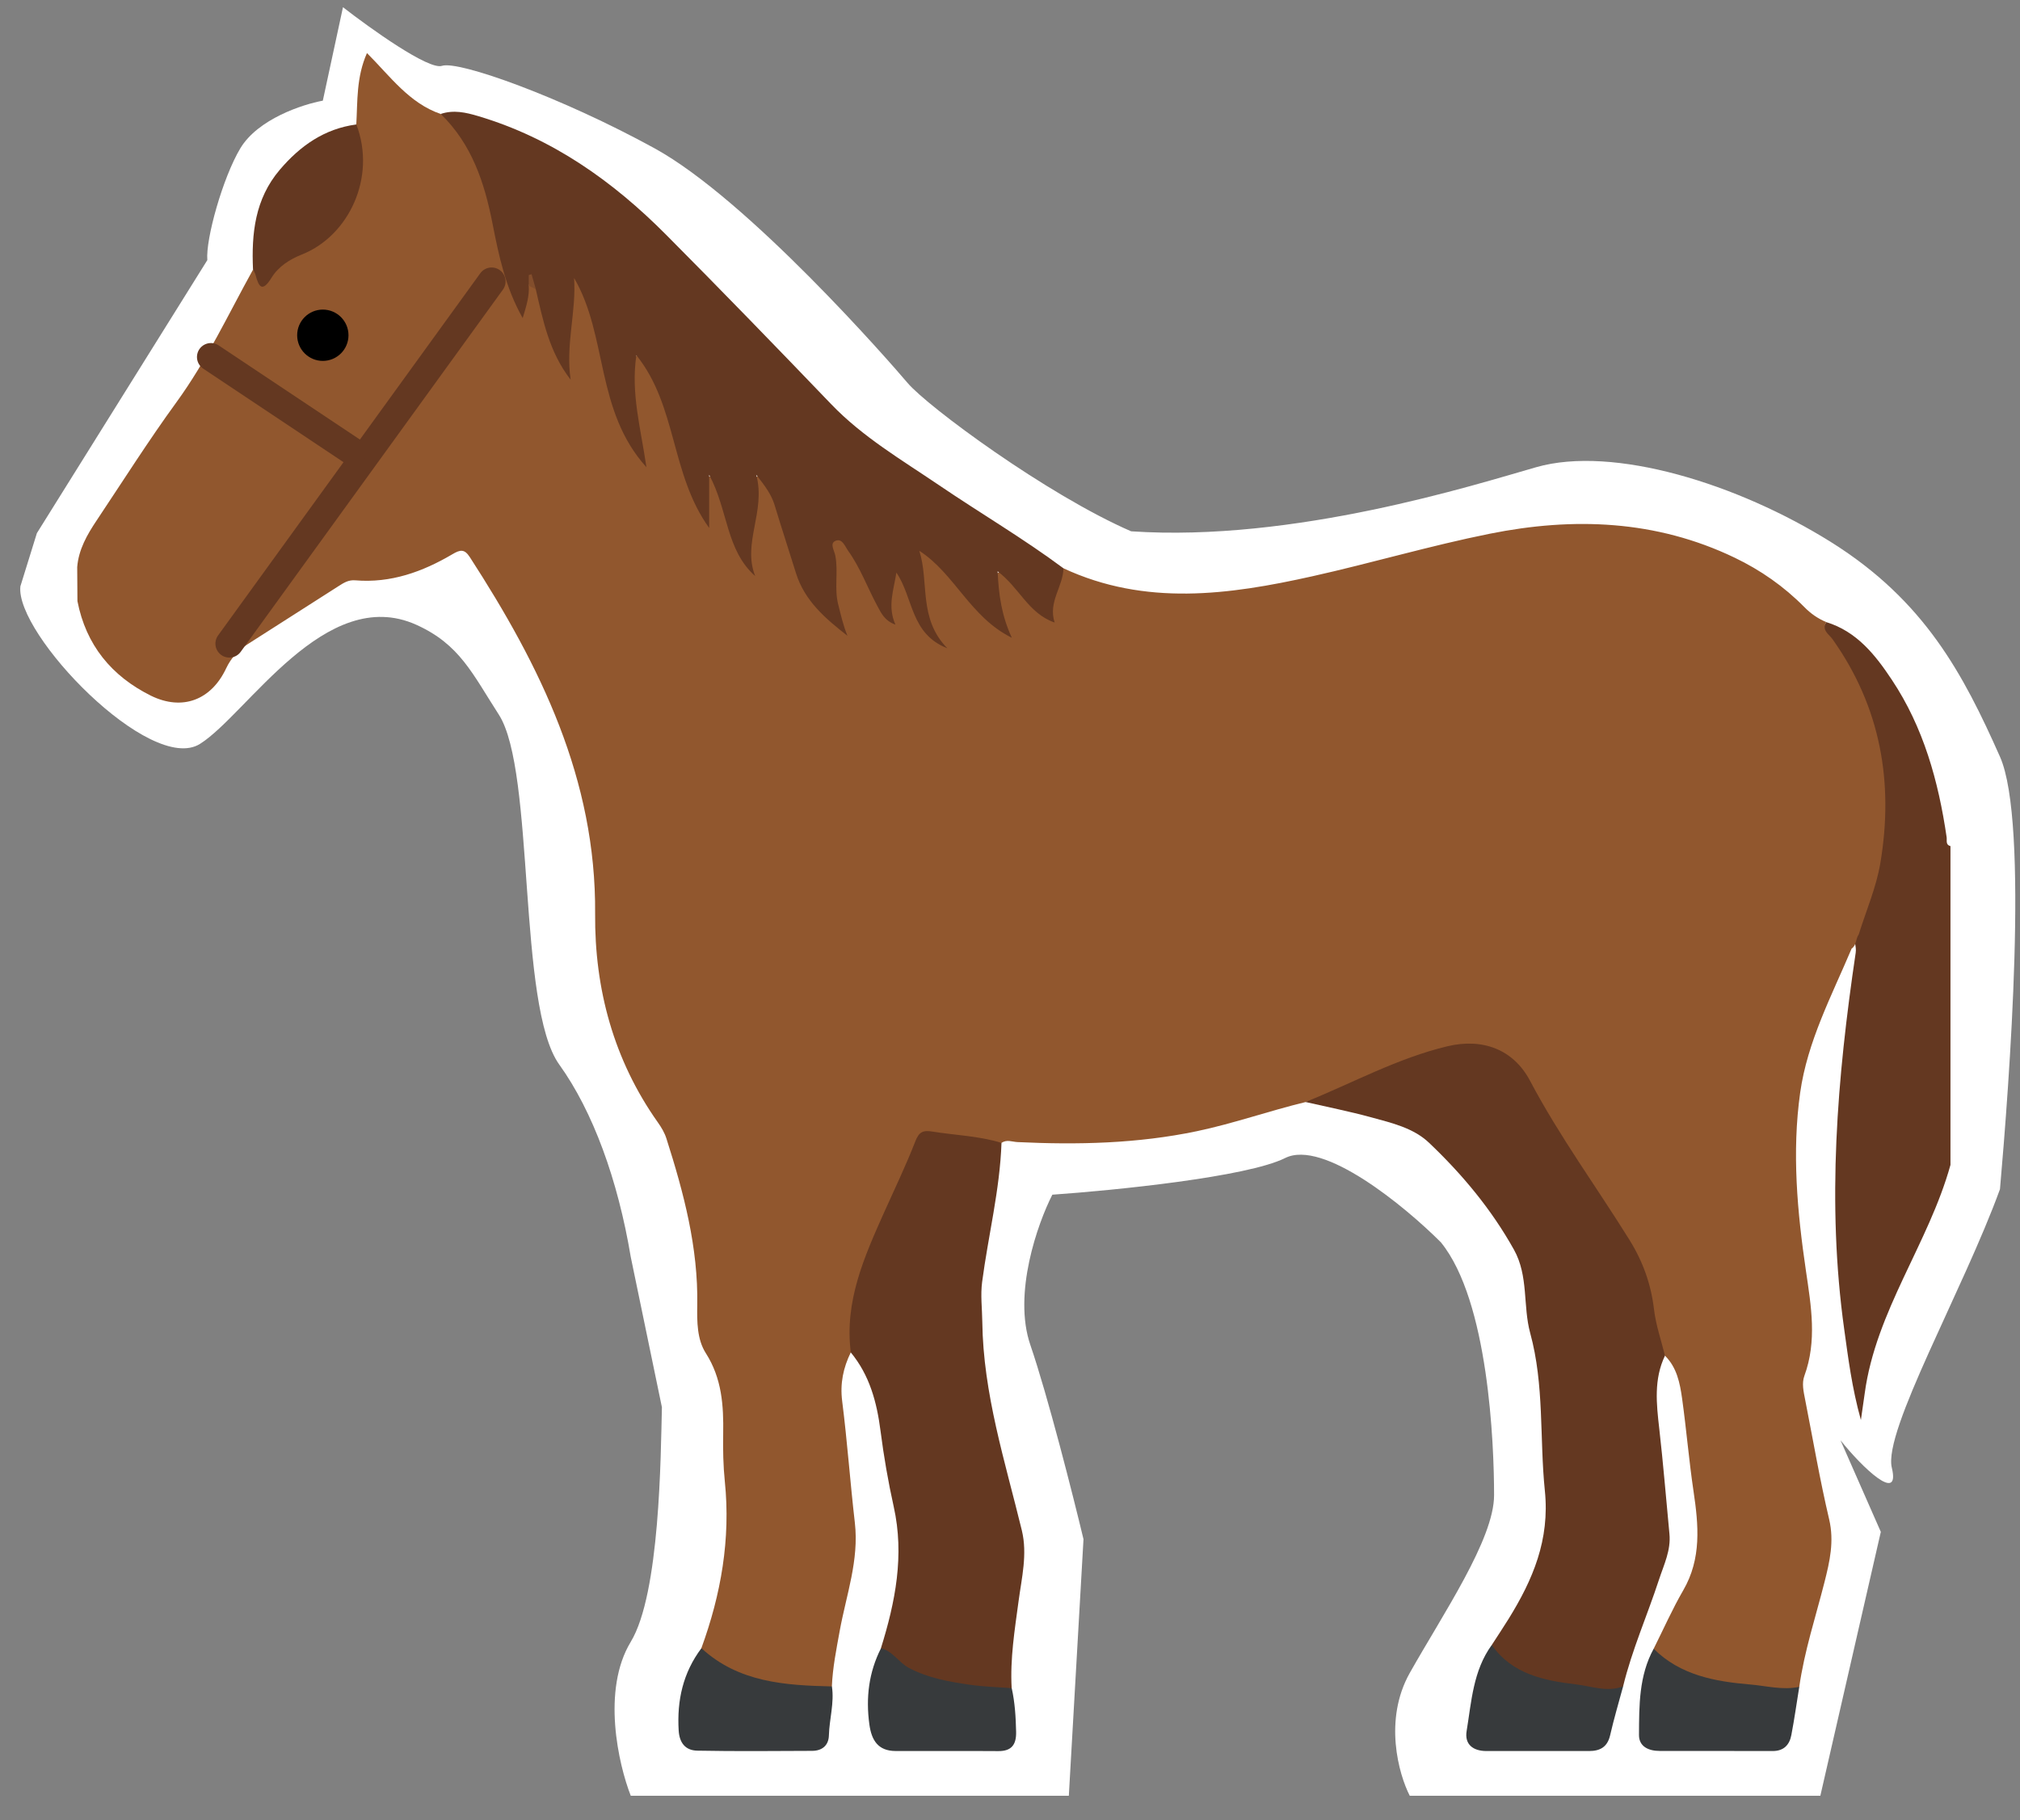 <svg width="81" height="73" viewBox="0 0 81 73" fill="none" xmlns="http://www.w3.org/2000/svg">
<rect x="0" y="0" width="81" height="73" fill="#808080" stroke="none"/>
<path d="M8.314 10.432L1.479 21.384L0.818 23.515C0.597 25.426 6.036 31.085 8.02 29.836C9.912 28.645 13.053 23.419 16.693 25.059C18.435 25.843 18.941 27.018 20.001 28.66C21.471 30.939 20.736 40.346 22.426 42.698C23.779 44.58 24.778 47.329 25.293 50.416L26.542 56.443C26.493 58.378 26.469 63.91 25.293 65.851C24.117 67.791 24.803 70.775 25.293 72.025H42.859L43.447 61.735C43.031 59.995 42.021 56.002 41.316 53.944C40.61 51.886 41.61 49.068 42.198 47.917C44.672 47.745 50.003 47.211 51.532 46.447C53.061 45.682 56.334 48.382 57.779 49.828C59.691 52.18 59.911 57.913 59.911 59.971C59.911 61.738 57.853 64.748 56.53 67.1C55.472 68.982 56.089 71.167 56.53 72.025H72.994L75.419 61.441L73.802 57.766C74.66 58.844 76.213 60.338 75.86 58.868C75.507 57.398 78.727 51.739 80.197 47.696C80.564 43.507 81.373 32.996 80.197 30.351C78.727 27.043 77.183 24.103 73.435 21.751C69.686 19.399 64.689 17.856 61.602 18.738C59.132 19.443 51.9 21.751 45.358 21.31C41.977 19.84 37.2 16.312 36.391 15.357C35.673 14.508 29.997 8.007 26.248 5.949C22.5 3.891 18.384 2.421 17.722 2.641C17.193 2.818 14.856 1.147 13.753 0.289L12.945 4.038C12.136 4.185 10.343 4.773 9.637 5.949C8.932 7.125 8.241 9.599 8.314 10.432Z" fill="white"/>
<g clip-path="url(#clip0_3735_13932)">
<path d="M73.229 24.951C74.455 25.326 75.199 26.268 75.862 27.267C77.132 29.177 77.73 31.334 78.058 33.579C78.077 33.709 78.008 33.884 78.212 33.937V46.722C77.336 49.879 75.219 52.572 74.772 55.893C74.733 56.183 74.689 56.472 74.62 56.954C74.257 55.648 74.114 54.482 73.952 53.322C73.245 48.261 73.667 43.232 74.411 38.215C74.454 37.943 74.302 37.675 74.393 37.404C74.471 37.021 74.583 36.648 74.709 36.279C75.965 32.602 75.544 29.135 73.397 25.888C73.023 25.325 73.011 25.305 73.231 24.954L73.229 24.951Z" fill="#643821"/>
<path d="M3.105 24.109C3.102 23.653 3.099 23.199 3.096 22.743C3.153 22.036 3.494 21.445 3.875 20.875C4.933 19.289 5.954 17.674 7.075 16.133C8.291 14.464 9.154 12.605 10.146 10.815C10.436 11.119 10.672 11.192 10.987 10.787C11.302 10.381 11.795 10.169 12.245 9.919C13.893 9.006 14.613 7.46 14.261 5.621C14.221 5.412 14.112 5.195 14.287 4.993C14.341 4.057 14.284 3.103 14.715 2.128C15.651 3.065 16.408 4.138 17.671 4.571C18.45 4.914 18.796 5.634 19.151 6.327C19.558 7.116 19.719 7.989 19.911 8.849C20.163 9.968 20.395 11.095 20.867 12.18C21.061 11.954 20.971 11.642 21.166 11.451C21.331 11.373 21.447 11.46 21.559 11.563C22.046 12.574 22.059 13.749 22.635 14.547C22.614 13.634 22.832 12.551 22.792 11.455C22.787 11.294 22.81 11.079 23.011 11.035C23.216 10.991 23.299 11.191 23.382 11.332C23.848 12.13 24.004 13.028 24.183 13.915C24.474 15.354 24.724 16.805 25.623 18.122C25.447 17.024 25.215 16.005 25.274 14.958C25.288 14.698 25.222 14.331 25.534 14.263C25.819 14.201 25.968 14.534 26.109 14.757C26.623 15.576 26.907 16.49 27.136 17.418C27.395 18.466 27.689 19.499 28.192 20.475C28.247 20.114 28.167 19.746 28.252 19.392C28.281 19.273 28.318 19.139 28.45 19.111C28.587 19.082 28.671 19.198 28.74 19.296C28.984 19.645 29.096 20.047 29.187 20.453C29.359 21.224 29.612 21.959 30.041 22.655C29.953 22.138 29.963 21.645 30.069 21.15C30.18 20.625 30.314 20.1 30.235 19.552C30.213 19.393 30.154 19.177 30.37 19.111C30.561 19.052 30.676 19.226 30.783 19.355C31.057 19.68 31.193 20.075 31.349 20.462C31.496 20.827 31.598 21.206 31.695 21.584C32.037 22.907 32.456 24.181 33.62 24.963C33.203 24.041 33.435 22.962 33.266 21.93C33.242 21.788 33.3 21.632 33.451 21.56C33.636 21.472 33.789 21.57 33.913 21.691C34.216 21.985 34.414 22.352 34.605 22.723C34.909 23.309 35.18 23.913 35.571 24.607C35.547 24.131 35.575 23.772 35.675 23.424C35.727 23.243 35.721 22.977 35.943 22.946C36.207 22.91 36.282 23.184 36.379 23.371C36.547 23.699 36.647 24.055 36.754 24.406C36.878 24.812 37.125 25.144 37.373 25.516C36.788 24.503 36.916 23.373 36.709 22.311C36.628 21.901 36.976 21.898 37.244 22.079C37.632 22.341 37.935 22.698 38.224 23.064C38.802 23.793 39.361 24.538 40.218 25.188C40.048 24.766 39.975 24.428 39.94 24.083C39.9 23.686 39.621 23.145 40.063 22.948C40.444 22.777 40.691 23.306 40.936 23.598C41.266 23.987 41.608 24.358 42.043 24.678C42.102 23.966 42.231 23.334 42.643 22.793C45.923 24.321 49.276 23.861 52.621 23.114C55.003 22.583 57.349 21.886 59.739 21.407C63.089 20.735 66.401 20.852 69.554 22.366C70.596 22.865 71.537 23.523 72.349 24.346C72.61 24.612 72.894 24.81 73.231 24.95C73.032 25.276 73.341 25.438 73.478 25.631C75.412 28.351 75.943 31.384 75.4 34.617C75.237 35.591 74.83 36.525 74.534 37.477C74.406 37.652 74.452 37.912 74.248 38.047C73.45 39.935 72.475 41.768 72.185 43.826C71.849 46.218 72.068 48.606 72.418 50.982C72.625 52.39 72.866 53.784 72.354 55.182C72.244 55.483 72.321 55.812 72.382 56.125C72.698 57.732 72.973 59.347 73.348 60.941C73.555 61.825 73.37 62.63 73.16 63.458C72.806 64.853 72.353 66.224 72.149 67.656C72.022 67.829 71.841 67.909 71.64 67.888C70.335 67.751 69.001 67.765 67.764 67.25C67.187 67.011 66.557 66.809 66.31 66.129C66.702 65.347 67.058 64.541 67.496 63.785C68.236 62.51 68.111 61.173 67.908 59.806C67.725 58.574 67.623 57.329 67.451 56.096C67.364 55.474 67.242 54.848 66.764 54.375C66.344 53.886 66.22 53.269 66.169 52.675C66.054 51.385 65.522 50.284 64.822 49.234C63.576 47.361 62.319 45.499 61.233 43.523C60.405 42.021 58.761 41.671 56.858 42.477C55.755 42.944 54.667 43.447 53.546 43.871C53.153 44.02 52.746 44.08 52.351 44.202C50.888 44.556 49.467 45.061 47.991 45.371C45.611 45.869 43.21 45.922 40.798 45.807C40.585 45.797 40.366 45.691 40.16 45.841C39.366 45.975 38.602 45.744 37.836 45.618C37.251 45.521 36.931 45.678 36.71 46.24C36.149 47.676 35.467 49.062 34.89 50.492C34.521 51.408 34.238 52.334 34.317 53.344C34.341 53.648 34.389 53.988 34.116 54.241C33.814 54.86 33.681 55.486 33.77 56.194C33.976 57.817 34.091 59.45 34.279 61.076C34.452 62.576 33.935 63.971 33.673 65.404C33.538 66.149 33.388 66.887 33.357 67.646C32.981 68.037 32.521 67.785 32.112 67.771C30.938 67.727 29.795 67.497 28.78 66.852C28.493 66.669 28.199 66.486 28.122 66.112C28.913 63.949 29.301 61.732 29.065 59.42C29 58.788 28.988 58.147 28.999 57.511C29.018 56.374 28.949 55.286 28.302 54.272C27.949 53.718 27.948 53.009 27.959 52.342C28 50.032 27.416 47.838 26.723 45.665C26.651 45.437 26.522 45.218 26.382 45.021C24.605 42.512 23.84 39.66 23.864 36.65C23.907 31.253 21.665 26.711 18.84 22.346C18.626 22.017 18.463 22.038 18.141 22.229C16.946 22.934 15.667 23.395 14.247 23.276C13.971 23.252 13.78 23.378 13.575 23.509C12.36 24.285 11.144 25.06 9.93 25.838C9.551 26.08 9.261 26.395 9.066 26.811C8.47 28.076 7.313 28.523 6.051 27.903C4.472 27.118 3.447 25.869 3.105 24.109Z" fill="#91572E"/>
<path d="M52.351 44.199C54.241 43.436 56.043 42.44 58.044 41.963C59.451 41.628 60.687 42.087 61.353 43.348C62.531 45.58 64.021 47.607 65.346 49.74C65.886 50.611 66.207 51.517 66.326 52.53C66.4 53.153 66.613 53.759 66.764 54.373C66.311 55.32 66.421 56.305 66.535 57.303C66.695 58.706 66.808 60.116 66.943 61.523C67.007 62.182 66.719 62.761 66.524 63.356C66.057 64.786 65.442 66.168 65.085 67.637C64.935 67.872 64.697 67.937 64.45 67.91C63.243 67.782 62.02 67.704 60.911 67.144C60.415 66.894 59.91 66.622 59.817 65.98C60.042 65.632 60.271 65.288 60.49 64.936C61.466 63.361 62.15 61.76 61.947 59.788C61.732 57.686 61.931 55.555 61.359 53.465C61.062 52.38 61.299 51.182 60.708 50.122C59.805 48.503 58.636 47.102 57.306 45.837C56.674 45.236 55.805 45.039 54.984 44.814C54.115 44.576 53.228 44.401 52.349 44.199H52.351Z" fill="#643821"/>
<path d="M34.116 54.238C33.857 52.206 34.649 50.425 35.444 48.645C35.871 47.691 36.327 46.748 36.704 45.775C36.854 45.39 37.019 45.325 37.391 45.386C38.314 45.535 39.258 45.559 40.159 45.84C40.094 47.724 39.628 49.553 39.383 51.413C39.312 51.952 39.383 52.478 39.389 53.01C39.424 55.899 40.304 58.62 40.975 61.383C41.205 62.336 40.969 63.281 40.844 64.218C40.688 65.379 40.5 66.533 40.567 67.71C40.14 68.072 39.671 67.778 39.228 67.769C38.27 67.753 37.329 67.571 36.469 67.113C36.013 66.871 35.602 66.562 35.324 66.108C35.903 64.253 36.272 62.383 35.837 60.429C35.615 59.43 35.44 58.416 35.309 57.398C35.161 56.241 34.871 55.155 34.111 54.238H34.116Z" fill="#643821"/>
<path d="M66.31 66.129C67.384 67.196 68.778 67.444 70.189 67.563C70.836 67.618 71.489 67.798 72.149 67.656C72.044 68.301 71.954 68.948 71.832 69.587C71.758 69.984 71.527 70.233 71.08 70.231C69.569 70.225 68.058 70.231 66.546 70.227C66.114 70.227 65.72 70.056 65.722 69.589C65.728 68.408 65.717 67.213 66.31 66.129Z" fill="#373A3C"/>
<path d="M28.125 66.106C29.617 67.479 31.477 67.597 33.359 67.64C33.459 68.303 33.256 68.948 33.238 69.603C33.228 70.009 32.963 70.222 32.568 70.224C31.032 70.231 29.495 70.245 27.961 70.216C27.493 70.208 27.244 69.914 27.214 69.405C27.142 68.195 27.389 67.087 28.127 66.106H28.125Z" fill="#373A3C"/>
<path d="M59.818 65.978C60.643 67.157 61.926 67.406 63.211 67.56C63.824 67.634 64.453 67.881 65.085 67.637C64.909 68.291 64.715 68.941 64.564 69.601C64.455 70.073 64.159 70.231 63.72 70.231C62.35 70.231 60.98 70.228 59.61 70.231C59.066 70.233 58.722 69.962 58.81 69.431C59.005 68.245 59.069 67.009 59.817 65.978H59.818Z" fill="#373A3C"/>
<path d="M35.327 66.106C35.8 66.224 36.034 66.677 36.444 66.896C37.216 67.306 38.052 67.451 38.895 67.573C39.447 67.654 40.01 67.666 40.569 67.709C40.697 68.285 40.732 68.869 40.745 69.458C40.757 69.968 40.57 70.239 40.026 70.234C38.655 70.224 37.283 70.234 35.912 70.23C35.209 70.228 34.948 69.799 34.861 69.164C34.714 68.095 34.837 67.075 35.327 66.108V66.106Z" fill="#373A3C"/>
<path d="M21.202 11.458C21.231 11.877 21.109 12.268 20.959 12.758C20.268 11.532 20.001 10.248 19.752 8.98C19.428 7.32 18.919 5.78 17.672 4.57C18.187 4.398 18.679 4.508 19.179 4.658C22.14 5.539 24.573 7.264 26.717 9.422C28.943 11.661 31.14 13.928 33.325 16.206C34.593 17.529 36.157 18.444 37.651 19.458C39.306 20.582 41.035 21.597 42.643 22.793C42.633 23.524 42.02 24.138 42.29 24.969C41.235 24.604 40.879 23.572 40.004 22.915C40.047 23.875 40.165 24.69 40.573 25.58C38.901 24.754 38.288 23.011 36.863 22.091C37.267 23.346 36.813 24.803 37.988 26.002C36.498 25.42 36.629 23.966 35.944 22.967C35.831 23.694 35.581 24.321 35.906 25.053C35.467 24.895 35.336 24.588 35.181 24.305C34.786 23.574 34.504 22.783 34.016 22.101C33.879 21.91 33.773 21.578 33.503 21.692C33.26 21.795 33.454 22.076 33.494 22.28C33.623 22.931 33.445 23.599 33.613 24.25C33.72 24.668 33.811 25.088 33.983 25.501C33.104 24.813 32.264 24.103 31.915 22.979C31.634 22.072 31.336 21.169 31.061 20.259C30.938 19.853 30.705 19.523 30.325 19.043C30.72 20.522 29.756 21.77 30.282 23.105C29.105 22.061 29.204 20.477 28.437 19.043V21.175C26.88 19.014 27.161 16.293 25.518 14.247C25.291 15.777 25.69 17.149 25.921 18.739C23.865 16.468 24.378 13.468 23.02 11.15C23.116 12.498 22.673 13.81 22.882 15.229C22.018 14.116 21.774 12.847 21.484 11.598C21.356 11.432 21.287 11.233 21.252 11.11C21.306 11.183 21.3 11.319 21.199 11.455L21.202 11.458Z" fill="#643821"/>
<path d="M14.289 4.992C15.104 7.12 13.977 9.472 12.098 10.21C11.625 10.397 11.166 10.69 10.896 11.127C10.517 11.743 10.377 11.52 10.242 11.01C10.224 10.941 10.178 10.879 10.146 10.813C10.08 9.366 10.223 7.983 11.216 6.813C12.035 5.849 13.005 5.164 14.287 4.992H14.289Z" fill="#643821"/>
<path d="M21.202 11.458V11.032C21.24 11.02 21.277 11.01 21.315 10.998C21.372 11.2 21.43 11.399 21.487 11.601C21.392 11.554 21.297 11.505 21.202 11.458V11.458Z" fill="#834E2C"/>
<ellipse cx="12.945" cy="13.446" rx="1.029" ry="1.029" fill="black"/>
<line x1="19.713" y1="11.288" x2="9.198" y2="25.815" stroke="#643821" stroke-width="1.12" stroke-linecap="round"/>
<line x1="8.458" y1="14.319" x2="14.141" y2="18.108" stroke="#643821" stroke-width="1.12" stroke-linecap="round"/>
</g>
<defs>
<clipPath id="clip0_3735_13932">
<rect width="75.118" height="68.109" fill="white" transform="translate(3.096 2.127)"/>
</clipPath>
</defs>
</svg>
